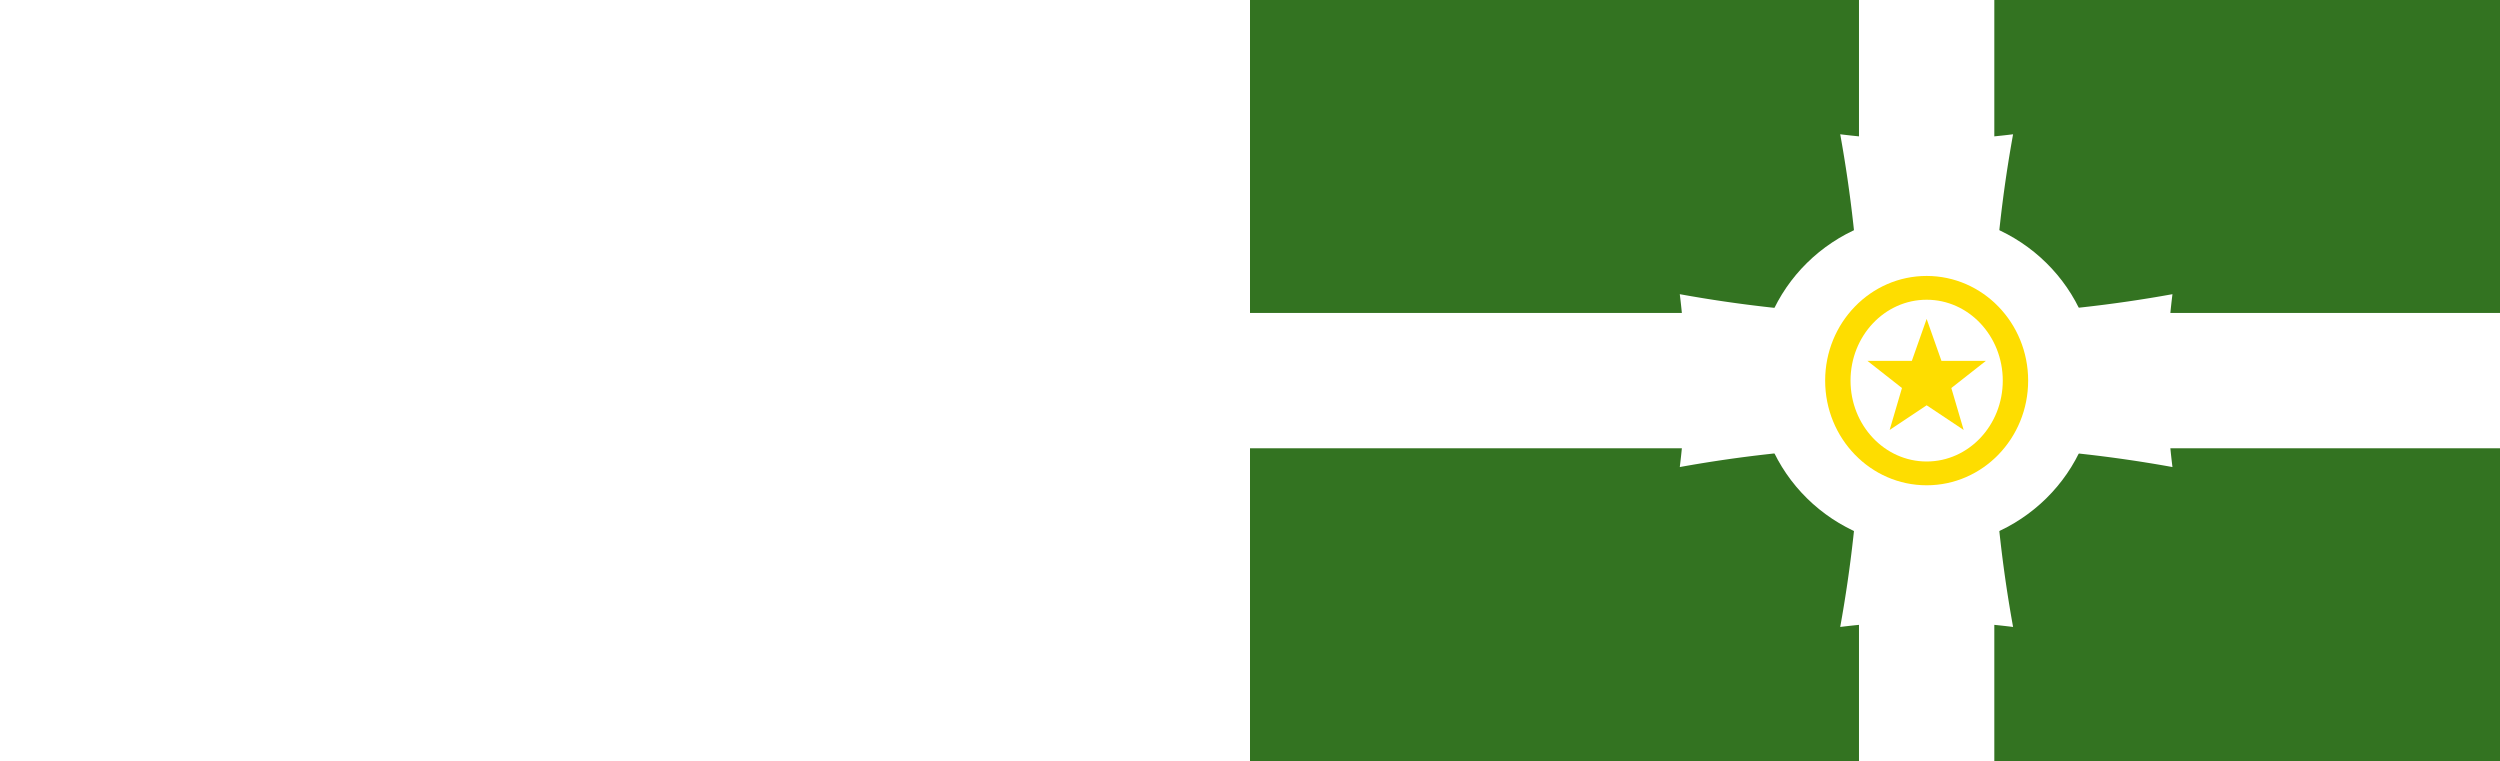 <svg id="flag" xmlns="http://www.w3.org/2000/svg" style="height: 761.231px;"><rect width="100%" height="100%" fill="#333333" stroke="none"/><rect width="1353.3" height="761.233" x="0" y="0" fill="rgb(51, 115, 33)"></rect><rect width="1353.3" height="380.616" x="0" y="380.616" fill="rgb(51, 115, 33)"></rect><rect width="1353.3" height="190.308" x="0" y="570.925" fill="rgb(51, 115, 33)"></rect><rect width="1353.3" height="135.33" x="0" y="312.951" fill="rgb(255, 255, 255)"></rect><rect width="135.33" height="761.233" x="608.985" y="0" fill="rgb(255, 255, 255)"></rect><g transform="translate(676.65,380.616) rotate(0) scale(4.229)"><path d="M -20.438 -58.25 A 312 312 0 0 1 -15.719 -15.688 A 312 312 0 0 1 -58.375 -20.438 A 165 165 0 0 1 -58.375 20.438 A 312 312 0 0 1 -15.719 15.719 A 312 312 0 0 1 -20.438 58.25 A 165 165 0 0 1 20.438 58.25 A 312 312 0 0 1 15.719 15.719 A 312 312 0 0 1 58.125 20.438 A 165 165 0 0 1 58.125 -20.438 A 312 312 0 0 1 15.719 -15.719 A 312 312 0 0 1 20.438 -58.25 A 165 165 0 0 1 -20.438 -58.25 z" fill="rgb(255, 255, 255)"></path></g><ellipse rx="169.162" ry="166.52" cx="676.65" cy="380.616" fill="rgb(255, 255, 255)"></ellipse><ellipse rx="101.497" ry="104.67" cx="676.65" cy="380.616" fill="rgb(254, 221, 0)"></ellipse><ellipse rx="76.123" ry="80.881" cx="676.65" cy="380.616" fill="rgb(255, 255, 255)"></ellipse><g transform="translate(676.65,380.616) rotate(0) scale(0.617)"><path d="m 0,-100 24,68 H 96 L 40,12 60,80 0,40 -60,80 -40,12 -96,-32 h 72 z" fill="rgb(254, 221, 0)"></path></g></svg>